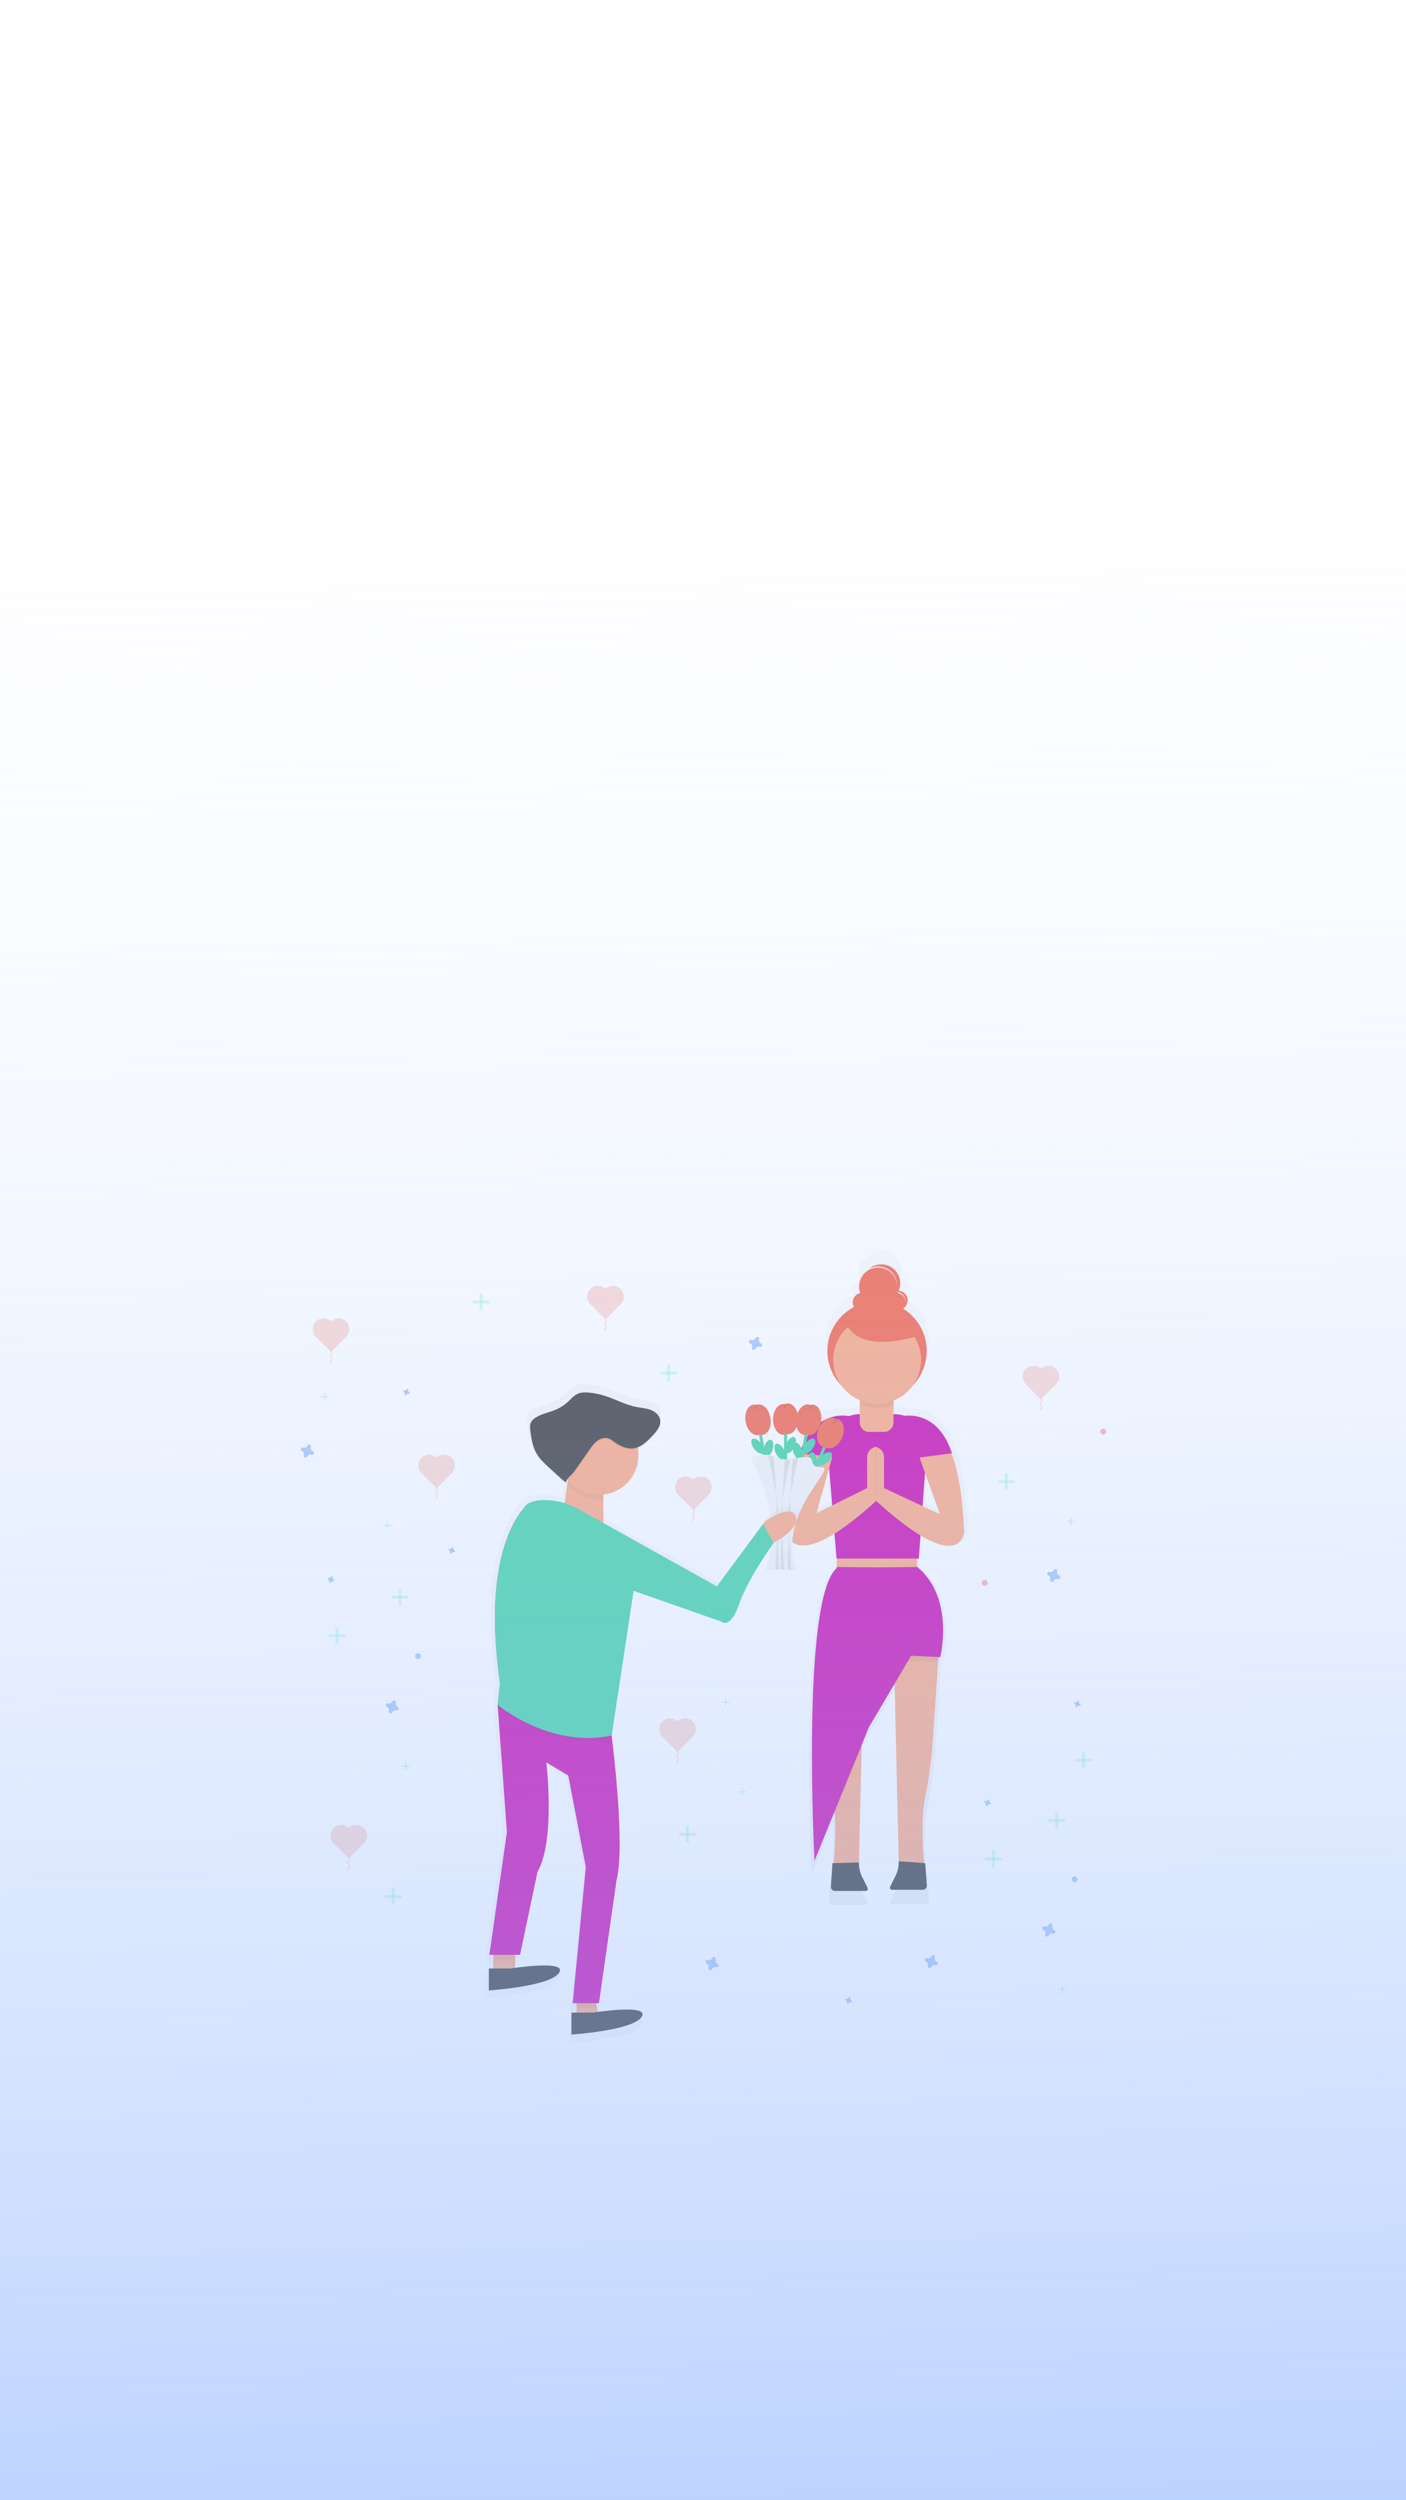 <svg width="360" height="640" viewBox="0 0 360 640" fill="none" xmlns="http://www.w3.org/2000/svg">
<g clip-path="url(#clip0)">
<rect width="360" height="640" fill="white"/>
<g clip-path="url(#clip1)">
<path opacity="0.5" d="M244.522 370.552L244.631 370.536C241.228 360.119 233.9 360.284 231.941 360.526C231.044 360.226 230.104 360.073 229.158 360.074H228.986V357.698L229.254 357.594C229.228 357.203 229.15 356.818 229.021 356.449C231.097 355.605 232.889 354.189 234.188 352.364C235.554 350.933 236.582 349.215 237.2 347.336C237.817 345.456 238.006 343.463 237.755 341.501C237.503 339.539 236.817 337.658 235.746 335.995C234.675 334.332 233.247 332.929 231.564 331.888C231.624 331.821 231.681 331.75 231.734 331.676C232.156 331.368 232.474 330.938 232.643 330.443C232.812 329.948 232.824 329.413 232.678 328.911C232.532 328.409 232.235 327.964 231.827 327.637C231.419 327.31 230.921 327.116 230.399 327.083C230.844 326.034 230.924 324.867 230.626 323.767C230.329 322.667 229.671 321.699 228.758 321.018C227.845 320.337 226.73 319.981 225.591 320.009C224.452 320.037 223.356 320.446 222.477 321.17C223.252 320.758 224.121 320.554 224.999 320.577C225.876 320.6 226.733 320.849 227.486 321.301C228.239 321.754 228.861 322.393 229.294 323.157C229.726 323.921 229.954 324.784 229.954 325.662C229.954 325.718 229.954 325.774 229.954 325.829C229.939 325.089 229.763 324.361 229.438 323.697C229.114 323.032 228.647 322.446 228.073 321.979C227.498 321.513 226.829 321.178 226.111 320.997C225.393 320.816 224.645 320.793 223.918 320.931C223.191 321.069 222.503 321.364 221.901 321.795C221.3 322.227 220.8 322.784 220.436 323.428C220.072 324.073 219.853 324.789 219.794 325.526C219.735 326.264 219.838 327.006 220.096 327.7C219.707 327.784 219.344 327.958 219.035 328.208C218.726 328.458 218.48 328.777 218.316 329.139C218.153 329.501 218.076 329.897 218.093 330.294C218.109 330.691 218.219 331.079 218.412 331.426C216.57 332.393 214.981 333.779 213.773 335.473C212.565 337.167 211.771 339.12 211.456 341.177C211.141 343.233 211.313 345.335 211.958 347.312C212.603 349.29 213.704 351.089 215.171 352.564C216.411 354.228 218.068 355.536 219.974 356.355V360.074C218.98 360.084 217.996 360.263 217.062 360.605C217.062 360.605 207.828 358.446 203.879 370.534C202.209 374.963 200.904 381.631 200.512 391.611C200.512 391.611 201.253 399.488 213.217 392.038L213.763 398.712H213.859V400.972H213.738L213.834 401.161V401.222C204.165 409.564 207.848 479.562 207.848 479.562L213.174 466.478C213.644 471.533 213.248 477.277 212.975 480.189H212.638L212.236 486.394C212.217 486.548 212.231 486.704 212.276 486.852C212.322 486.999 212.398 487.136 212.5 487.252C212.603 487.368 212.729 487.461 212.87 487.524C213.011 487.588 213.164 487.621 213.318 487.62H221.549C221.645 487.621 221.74 487.596 221.824 487.55C221.908 487.503 221.979 487.435 222.03 487.354C222.081 487.272 222.11 487.178 222.114 487.082C222.118 486.986 222.098 486.89 222.055 486.804L220.629 483.953C220.016 482.727 219.712 481.371 219.744 480.002L220.477 448.548L222.376 443.884L229.284 432.193L230.389 479.693C230.421 481.063 230.117 482.419 229.504 483.644L228.078 486.496C228.035 486.582 228.015 486.677 228.019 486.774C228.023 486.87 228.052 486.963 228.103 487.045C228.154 487.127 228.224 487.195 228.309 487.241C228.393 487.288 228.488 487.312 228.584 487.312H236.81C236.984 487.312 237.156 487.27 237.311 487.19C237.466 487.109 237.599 486.992 237.699 486.85L237.891 488.366L237.699 486.85C237.855 486.629 237.924 486.359 237.891 486.091L237.49 480.196L237.181 480.174C236.85 476.746 236.258 468.561 237.434 462.812C238.536 457.248 239.262 451.616 239.608 445.954L240.92 426.369H241.127L241.198 425.057L241.504 425.072C241.504 425.072 245.331 409.505 235.649 401.207H235.477L235.599 400.966H235.265V398.704H235.748L236.195 392.518C247.444 399.283 247.871 391.603 247.871 391.603C247.492 381.644 246.188 374.988 244.522 370.552ZM232.214 329.894C232.214 329.939 232.214 329.985 232.214 330.033C232.181 329.458 231.954 328.911 231.57 328.482C231.186 328.053 230.668 327.766 230.101 327.669C230.15 327.585 230.197 327.501 230.242 327.417C230.802 327.546 231.302 327.862 231.66 328.311C232.018 328.761 232.213 329.319 232.214 329.894ZM208.379 386.576L211.759 374.53L212.575 384.493L208.379 386.576ZM236.772 384.69L237.414 375.779L241.405 386.869L236.772 384.69Z" fill="url(#paint0_linear)"/>
<path d="M224.565 358.534C231.587 358.534 237.28 352.842 237.28 345.819C237.28 338.797 231.587 333.104 224.565 333.104C217.542 333.104 211.85 338.797 211.85 345.819C211.85 352.842 217.542 358.534 224.565 358.534Z" fill="#F55F44"/>
<path d="M236.782 478.434C236.782 478.434 235.404 467.408 236.857 460.285C237.912 454.961 238.607 449.572 238.938 444.154L240.601 419.326L228.842 421.53L230.118 476.437" fill="#FDA57D"/>
<path d="M230.118 476.437C230.151 477.752 229.86 479.054 229.272 480.229L227.909 482.957C227.868 483.039 227.849 483.13 227.853 483.222C227.858 483.314 227.885 483.403 227.934 483.481C227.982 483.559 228.049 483.624 228.13 483.669C228.21 483.714 228.3 483.737 228.392 483.738H236.261C236.409 483.737 236.555 483.706 236.689 483.645C236.824 483.584 236.944 483.495 237.042 483.384C237.14 483.273 237.213 483.143 237.256 483.002C237.3 482.86 237.313 482.711 237.295 482.565L236.911 476.925" fill="#333333"/>
<path d="M213.273 478.73C213.273 478.73 214.65 467.704 213.197 460.58C212.142 455.256 211.447 449.867 211.117 444.45L209.453 419.622L221.213 421.826L219.936 476.733" fill="#FDA57D"/>
<path d="M219.936 476.736C219.904 478.05 220.195 479.352 220.783 480.527L222.146 483.255C222.186 483.337 222.205 483.429 222.201 483.52C222.197 483.612 222.169 483.701 222.121 483.78C222.073 483.858 222.005 483.922 221.925 483.967C221.845 484.012 221.755 484.036 221.663 484.036H213.794C213.646 484.036 213.5 484.004 213.365 483.943C213.23 483.882 213.11 483.793 213.013 483.682C212.915 483.572 212.842 483.441 212.798 483.3C212.755 483.159 212.741 483.01 212.76 482.863L213.144 476.925" fill="#333333"/>
<path d="M234.797 396.389H214.286V404.328H234.797V396.389Z" fill="#FDA57D"/>
<path d="M237.052 482.782V482.785L237.297 484.746L237.052 482.782Z" fill="black"/>
<path opacity="0.05" d="M229.112 425.072L240.391 425.418L240.601 421.518L228.844 423.722L229.112 425.072Z" fill="black"/>
<path opacity="0.05" d="M221.013 425.072L209.734 425.418L209.524 421.518L221.281 423.722L221.013 425.072Z" fill="black"/>
<path d="M235.26 398.949H214.193L211.85 370.362C211.85 368.14 212.733 366.008 214.304 364.437C215.876 362.865 218.007 361.982 220.229 361.982H228.943C231.165 361.982 233.297 362.865 234.868 364.437C236.44 366.008 237.323 368.14 237.323 370.362L235.26 398.949Z" fill="#CA00AB"/>
<path d="M226.352 354.657H222.563C221.222 354.657 220.136 355.743 220.136 357.083V364.113C220.136 365.453 221.222 366.54 222.563 366.54H226.352C227.692 366.54 228.779 365.453 228.779 364.113V357.083C228.779 355.743 227.692 354.657 226.352 354.657Z" fill="#FDA57D"/>
<path d="M214.193 401.111L221.574 415.575H226.857V423.522L240.761 424.185C240.761 424.185 244.423 409.291 235.159 401.351L214.193 401.111Z" fill="#CA00AB"/>
<path d="M235.118 401.111L227.747 415.575L233.255 423.891L222.454 442.175L208.551 476.301C208.551 476.301 205.012 409.278 214.287 401.338L235.118 401.111Z" fill="#CA00AB"/>
<g opacity="0.05">
<path opacity="0.05" d="M214.58 367.283C214.667 366.838 214.791 366.401 214.949 365.976C214.058 366.761 213.345 367.727 212.857 368.809C212.369 369.892 212.117 371.066 212.118 372.253L212.916 381.993L214.58 367.283Z" fill="black"/>
</g>
<g opacity="0.05">
<path opacity="0.05" d="M234.441 370.253C234.353 369.808 234.23 369.371 234.072 368.946C234.962 369.732 235.675 370.697 236.164 371.78C236.652 372.862 236.904 374.036 236.903 375.223L236.104 384.963L234.441 370.253Z" fill="black"/>
</g>
<path d="M240.917 366.947C243.698 370.42 246.289 377.609 246.86 392.154C246.86 392.154 246.198 404.066 224.363 384.215L223.7 370.86C223.7 370.788 223.716 370.717 223.746 370.652C223.777 370.587 223.822 370.529 223.877 370.484C223.933 370.438 223.998 370.405 224.068 370.388C224.138 370.371 224.211 370.37 224.282 370.385C224.868 370.517 225.391 370.844 225.767 371.313C226.142 371.782 226.347 372.365 226.347 372.966V380.906L240.662 387.604L234.297 369.932C233.622 366.118 238.493 363.913 240.917 366.947Z" fill="#FDA57D"/>
<path d="M231.135 362.49C231.135 362.49 239.982 360.425 243.746 371.99L234.972 373.155L231.135 362.49Z" fill="#CA00AB"/>
<path d="M208.859 365.496C205.614 368.213 202.181 375.167 201.516 392.157C201.516 392.157 202.623 403.947 224.459 384.096L224.673 370.863C224.674 370.791 224.658 370.719 224.627 370.654C224.597 370.589 224.552 370.532 224.496 370.486C224.44 370.441 224.375 370.408 224.305 370.391C224.235 370.374 224.162 370.373 224.092 370.387C223.506 370.519 222.983 370.846 222.608 371.315C222.232 371.783 222.028 372.365 222.027 372.966V380.906L209.062 387.336L214.297 368.668C214.84 365.61 211.248 363.494 208.859 365.496Z" fill="#FDA57D"/>
<path d="M217.348 362.49C217.348 362.49 208.5 360.425 204.736 371.99L213.655 373.021L217.348 362.49Z" fill="#CA00AB"/>
<path opacity="0.05" d="M224.459 370.592H224.188V384.096H224.459V370.592Z" fill="black"/>
<path opacity="0.05" d="M224.86 360.415C226.292 360.415 227.71 360.142 229.039 359.609C228.971 358.559 228.506 357.575 227.739 356.856C226.972 356.137 225.96 355.736 224.908 355.736H224.554C223.521 355.736 222.524 356.123 221.761 356.82C220.997 357.518 220.522 358.475 220.429 359.505C221.829 360.106 223.337 360.416 224.86 360.415Z" fill="black"/>
<path d="M224.587 359.336C230.8 359.336 235.836 354.299 235.836 348.087C235.836 341.874 230.8 336.838 224.587 336.838C218.375 336.838 213.339 341.874 213.339 348.087C213.339 354.299 218.375 359.336 224.587 359.336Z" fill="#FDA57D"/>
<path d="M220.778 335.809C222.122 335.809 223.212 334.719 223.212 333.375C223.212 332.03 222.122 330.94 220.778 330.94C219.434 330.94 218.344 332.03 218.344 333.375C218.344 334.719 219.434 335.809 220.778 335.809Z" fill="#F55F44"/>
<path d="M229.433 335.809C230.778 335.809 231.868 334.719 231.868 333.375C231.868 332.03 230.778 330.94 229.433 330.94C228.089 330.94 226.999 332.03 226.999 333.375C226.999 334.719 228.089 335.809 229.433 335.809Z" fill="#F55F44"/>
<path d="M224.835 334.186C227.524 334.186 229.704 332.006 229.704 329.318C229.704 326.629 227.524 324.449 224.835 324.449C222.146 324.449 219.967 326.629 219.967 329.318C219.967 332.006 222.146 334.186 224.835 334.186Z" fill="#F55F44"/>
<path d="M229.974 330.4C229.491 330.399 229.018 330.544 228.617 330.814C229.175 330.615 229.788 330.627 230.338 330.847C230.889 331.067 231.34 331.481 231.607 332.01C231.874 332.54 231.939 333.149 231.789 333.722C231.639 334.296 231.285 334.795 230.793 335.127C231.332 334.933 231.785 334.555 232.072 334.061C232.36 333.566 232.464 332.986 232.367 332.422C232.27 331.858 231.977 331.346 231.539 330.977C231.102 330.608 230.549 330.404 229.977 330.402L229.974 330.4Z" fill="#F55F44"/>
<path d="M225.644 323.638C224.514 323.636 223.418 324.029 222.547 324.75C223.613 324.183 224.851 324.032 226.022 324.327C227.192 324.621 228.212 325.34 228.882 326.344C229.552 327.347 229.826 328.564 229.65 329.758C229.474 330.952 228.861 332.039 227.929 332.806C228.888 332.297 229.649 331.482 230.092 330.49C230.534 329.498 230.632 328.387 230.371 327.334C230.11 326.28 229.503 325.344 228.649 324.674C227.794 324.004 226.74 323.639 225.654 323.638H225.644Z" fill="#F55F44"/>
<path d="M216.448 337.973C216.448 337.973 217.8 346.899 234.843 342.03L226.458 334.727L216.448 337.973Z" fill="#F55F44"/>
<path opacity="0.05" d="M220.457 446.442L213.753 464.117V464.726L220.457 447.661V446.442Z" fill="black"/>
<g opacity="0.5">
<path opacity="0.5" d="M274.456 388.413H274.082V390.534H274.456V388.413Z" fill="#47E6B1"/>
<path opacity="0.5" d="M275.329 389.662V389.288H273.208V389.662H275.329Z" fill="#47E6B1"/>
</g>
<g opacity="0.5">
<path opacity="0.5" d="M185.982 434.673H185.608V436.793H185.982V434.673Z" fill="#47E6B1"/>
<path opacity="0.5" d="M186.855 435.921V435.547H184.734V435.921H186.855Z" fill="#47E6B1"/>
</g>
<g opacity="0.5">
<path opacity="0.5" d="M104.071 451.045H103.696V453.166H104.071V451.045Z" fill="#47E6B1"/>
<path opacity="0.5" d="M104.943 452.291V451.917H102.822V452.291H104.943Z" fill="#47E6B1"/>
</g>
<g opacity="0.5">
<path opacity="0.5" d="M190.32 457.62H189.946V459.741H190.32V457.62Z" fill="#47E6B1"/>
<path opacity="0.5" d="M191.195 458.866V458.492H189.074V458.866H191.195Z" fill="#47E6B1"/>
</g>
<path opacity="0.5" d="M218.015 512.065C217.912 512.019 217.83 511.938 217.783 511.836C217.737 511.734 217.729 511.618 217.762 511.511C217.764 511.494 217.764 511.477 217.762 511.46C217.765 511.411 217.751 511.363 217.724 511.322C217.697 511.281 217.658 511.25 217.612 511.233C217.566 511.216 217.516 511.214 217.469 511.228C217.422 511.242 217.38 511.27 217.35 511.309C217.34 511.323 217.332 511.338 217.325 511.354C217.28 511.457 217.198 511.539 217.096 511.586C216.994 511.633 216.879 511.64 216.771 511.607H216.721C216.672 511.605 216.623 511.618 216.583 511.645C216.542 511.672 216.511 511.711 216.494 511.757C216.477 511.803 216.475 511.854 216.489 511.901C216.502 511.948 216.53 511.989 216.569 512.019C216.583 512.029 216.599 512.038 216.615 512.044C216.717 512.09 216.8 512.171 216.846 512.273C216.893 512.375 216.901 512.491 216.867 512.598C216.866 512.615 216.866 512.632 216.867 512.649C216.865 512.697 216.878 512.746 216.905 512.787C216.932 512.828 216.972 512.859 217.018 512.876C217.064 512.893 217.114 512.894 217.161 512.881C217.208 512.867 217.25 512.839 217.28 512.8C217.29 512.786 217.298 512.771 217.305 512.755C217.35 512.652 217.431 512.57 217.533 512.523C217.636 512.476 217.751 512.469 217.858 512.502H217.909C217.958 512.504 218.006 512.491 218.047 512.464C218.088 512.437 218.119 512.398 218.136 512.352C218.153 512.306 218.155 512.255 218.141 512.208C218.128 512.161 218.099 512.12 218.061 512.09C218.047 512.08 218.031 512.071 218.015 512.065Z" fill="#4D8AF0"/>
<path opacity="0.5" d="M276.562 436.182C276.459 436.136 276.377 436.055 276.33 435.953C276.284 435.851 276.276 435.735 276.309 435.628C276.311 435.611 276.311 435.594 276.309 435.577C276.312 435.529 276.298 435.48 276.271 435.439C276.244 435.398 276.205 435.367 276.159 435.35C276.113 435.333 276.063 435.332 276.016 435.345C275.969 435.359 275.927 435.387 275.897 435.426C275.887 435.44 275.879 435.455 275.872 435.471C275.827 435.574 275.745 435.656 275.643 435.703C275.541 435.75 275.426 435.757 275.318 435.724H275.268C275.219 435.722 275.17 435.735 275.13 435.762C275.089 435.789 275.058 435.828 275.041 435.874C275.024 435.92 275.022 435.971 275.036 436.018C275.049 436.065 275.077 436.106 275.116 436.136C275.13 436.146 275.146 436.155 275.162 436.161C275.264 436.207 275.347 436.288 275.393 436.39C275.44 436.492 275.448 436.608 275.414 436.715C275.413 436.732 275.413 436.749 275.414 436.766C275.412 436.815 275.425 436.863 275.452 436.904C275.479 436.945 275.519 436.976 275.565 436.993C275.611 437.01 275.661 437.012 275.708 436.998C275.755 436.984 275.797 436.956 275.827 436.917C275.837 436.903 275.845 436.888 275.852 436.872C275.897 436.769 275.978 436.687 276.08 436.64C276.183 436.593 276.298 436.586 276.405 436.619H276.456C276.505 436.621 276.553 436.608 276.594 436.581C276.635 436.554 276.666 436.515 276.683 436.469C276.7 436.423 276.702 436.372 276.688 436.325C276.675 436.278 276.646 436.237 276.608 436.207C276.594 436.197 276.578 436.188 276.562 436.182Z" fill="#4D8AF0"/>
<path opacity="0.5" d="M116.381 396.884C116.279 396.839 116.196 396.757 116.149 396.655C116.103 396.553 116.095 396.438 116.128 396.33C116.13 396.314 116.13 396.297 116.128 396.28C116.131 396.231 116.118 396.182 116.091 396.142C116.064 396.101 116.024 396.07 115.978 396.053C115.932 396.036 115.882 396.034 115.835 396.047C115.788 396.061 115.746 396.089 115.716 396.128C115.706 396.142 115.698 396.158 115.691 396.174C115.646 396.276 115.565 396.359 115.462 396.405C115.36 396.452 115.245 396.46 115.138 396.426H115.087C115.038 396.424 114.99 396.437 114.949 396.464C114.908 396.491 114.877 396.531 114.86 396.577C114.843 396.623 114.841 396.673 114.855 396.72C114.868 396.767 114.896 396.809 114.935 396.839C114.949 396.849 114.965 396.857 114.981 396.864C115.083 396.909 115.166 396.99 115.213 397.092C115.259 397.195 115.267 397.31 115.234 397.417C115.232 397.434 115.232 397.451 115.234 397.468C115.231 397.517 115.244 397.565 115.271 397.606C115.299 397.647 115.338 397.678 115.384 397.695C115.43 397.712 115.48 397.714 115.527 397.7C115.574 397.687 115.616 397.658 115.646 397.62C115.656 397.605 115.664 397.59 115.671 397.574C115.716 397.471 115.798 397.389 115.9 397.342C116.002 397.296 116.117 397.288 116.224 397.321H116.275C116.324 397.324 116.372 397.31 116.413 397.283C116.454 397.256 116.485 397.217 116.502 397.171C116.519 397.125 116.521 397.075 116.507 397.028C116.494 396.981 116.466 396.939 116.427 396.909C116.413 396.899 116.397 396.891 116.381 396.884Z" fill="#4D8AF0"/>
<path opacity="0.5" d="M282.487 367.215C282.901 367.215 283.236 366.88 283.236 366.467C283.236 366.053 282.901 365.718 282.487 365.718C282.074 365.718 281.739 366.053 281.739 366.467C281.739 366.88 282.074 367.215 282.487 367.215Z" fill="#F55F44"/>
<path opacity="0.5" d="M107.043 424.695C107.457 424.695 107.792 424.36 107.792 423.947C107.792 423.534 107.457 423.199 107.043 423.199C106.63 423.199 106.295 423.534 106.295 423.947C106.295 424.36 106.63 424.695 107.043 424.695Z" fill="#4D8AF0"/>
<path opacity="0.5" d="M252.143 405.921C252.557 405.921 252.892 405.586 252.892 405.173C252.892 404.76 252.557 404.425 252.143 404.425C251.73 404.425 251.395 404.76 251.395 405.173C251.395 405.586 251.73 405.921 252.143 405.921Z" fill="#F55F44"/>
<g opacity="0.5">
<path opacity="0.5" d="M154.688 329.649C154.148 329.265 153.488 329.088 152.829 329.151C152.17 329.214 151.555 329.513 151.098 329.993C150.603 330.532 150.337 331.243 150.358 331.975C150.379 332.708 150.684 333.403 151.21 333.913L154.642 337.323C154.75 337.431 154.896 337.491 155.048 337.491C155.2 337.491 155.346 337.431 155.454 337.323L158.866 333.89C159.388 333.377 159.69 332.68 159.706 331.948C159.723 331.216 159.453 330.506 158.955 329.97C158.494 329.494 157.877 329.201 157.217 329.143C156.558 329.086 155.899 329.268 155.363 329.656C155.264 329.726 155.145 329.762 155.024 329.761C154.903 329.76 154.785 329.72 154.688 329.649Z" fill="#F55F44"/>
<path opacity="0.5" d="M155.07 337.182C155.03 337.255 155.009 337.338 155.009 337.422C155.009 337.506 155.03 337.588 155.07 337.662C155.119 337.733 155.163 337.808 155.204 337.884C155.292 338.104 155.138 338.344 154.981 338.524C154.882 338.638 154.771 338.792 154.837 338.928C154.868 338.979 154.907 339.023 154.953 339.06C155.057 339.161 155.134 339.288 155.175 339.427C155.216 339.567 155.221 339.714 155.188 339.856C155.156 339.998 155.087 340.129 154.989 340.236C154.892 340.344 154.768 340.425 154.63 340.47" stroke="#F55F44" stroke-width="0.253" stroke-miterlimit="10"/>
</g>
<g opacity="0.5">
<path opacity="0.5" d="M266.165 350.124C265.626 349.74 264.966 349.563 264.306 349.627C263.647 349.69 263.032 349.988 262.576 350.468C262.08 351.007 261.815 351.719 261.835 352.451C261.856 353.183 262.162 353.878 262.687 354.389L266.12 357.799C266.227 357.906 266.373 357.967 266.525 357.967C266.677 357.967 266.823 357.906 266.931 357.799L270.344 354.366C270.866 353.852 271.167 353.156 271.183 352.423C271.2 351.691 270.93 350.982 270.432 350.445C269.971 349.97 269.354 349.676 268.694 349.619C268.035 349.561 267.376 349.743 266.84 350.132C266.741 350.201 266.622 350.238 266.501 350.237C266.38 350.235 266.263 350.196 266.165 350.124Z" fill="#F55F44"/>
<path opacity="0.5" d="M266.547 357.657C266.507 357.731 266.486 357.813 266.486 357.897C266.486 357.981 266.507 358.064 266.547 358.137C266.596 358.209 266.64 358.283 266.681 358.36C266.769 358.58 266.615 358.82 266.458 358.999C266.36 359.113 266.248 359.267 266.314 359.404C266.345 359.454 266.384 359.499 266.431 359.535C266.535 359.637 266.611 359.763 266.652 359.903C266.693 360.042 266.698 360.19 266.665 360.332C266.633 360.473 266.564 360.604 266.467 360.712C266.369 360.819 266.245 360.9 266.107 360.946" stroke="#F55F44" stroke-width="0.253" stroke-miterlimit="10"/>
</g>
<g opacity="0.5">
<path opacity="0.5" d="M88.964 467.668C88.425 467.284 87.765 467.108 87.106 467.171C86.446 467.234 85.832 467.533 85.375 468.012C84.879 468.552 84.614 469.263 84.635 469.995C84.655 470.727 84.961 471.422 85.486 471.933L88.919 475.343C89.026 475.45 89.172 475.511 89.325 475.511C89.477 475.511 89.623 475.45 89.73 475.343L93.143 471.91C93.665 471.397 93.966 470.7 93.983 469.968C93.999 469.236 93.73 468.526 93.231 467.989C92.77 467.514 92.153 467.22 91.494 467.163C90.834 467.105 90.176 467.287 89.639 467.676C89.54 467.745 89.422 467.782 89.301 467.781C89.18 467.779 89.062 467.74 88.964 467.668Z" fill="#F55F44"/>
<path opacity="0.5" d="M89.346 475.201C89.306 475.275 89.285 475.358 89.285 475.441C89.285 475.525 89.306 475.608 89.346 475.682C89.395 475.753 89.44 475.827 89.48 475.904C89.568 476.124 89.414 476.364 89.257 476.544C89.159 476.657 89.048 476.811 89.113 476.948C89.144 476.998 89.183 477.043 89.23 477.079C89.334 477.181 89.41 477.307 89.451 477.447C89.492 477.586 89.497 477.734 89.464 477.876C89.432 478.017 89.364 478.148 89.266 478.256C89.168 478.364 89.044 478.444 88.906 478.49" stroke="#F55F44" stroke-width="0.253" stroke-miterlimit="10"/>
</g>
<g opacity="0.5">
<path opacity="0.5" d="M84.414 337.991C83.874 337.606 83.215 337.43 82.555 337.493C81.896 337.556 81.281 337.855 80.825 338.334C80.329 338.874 80.064 339.585 80.084 340.317C80.105 341.049 80.411 341.745 80.936 342.255L84.369 345.665C84.476 345.773 84.622 345.833 84.774 345.833C84.927 345.833 85.072 345.773 85.18 345.665L88.593 342.232C89.115 341.719 89.416 341.022 89.433 340.29C89.449 339.558 89.18 338.848 88.681 338.312C88.22 337.836 87.603 337.543 86.944 337.485C86.284 337.427 85.625 337.61 85.089 337.998C84.99 338.068 84.871 338.104 84.75 338.103C84.629 338.102 84.512 338.062 84.414 337.991Z" fill="#F55F44"/>
<path opacity="0.5" d="M84.796 345.524C84.756 345.597 84.735 345.68 84.735 345.764C84.735 345.848 84.756 345.93 84.796 346.004C84.845 346.075 84.89 346.15 84.93 346.226C85.018 346.446 84.864 346.686 84.707 346.866C84.609 346.98 84.498 347.134 84.563 347.27C84.594 347.321 84.633 347.365 84.68 347.402C84.784 347.503 84.86 347.63 84.901 347.769C84.942 347.909 84.947 348.056 84.914 348.198C84.882 348.34 84.813 348.471 84.716 348.578C84.618 348.686 84.494 348.766 84.356 348.812" stroke="#F55F44" stroke-width="0.253" stroke-miterlimit="10"/>
</g>
<g opacity="0.5">
<path opacity="0.5" d="M173.141 440.368C172.602 439.984 171.942 439.807 171.282 439.87C170.623 439.933 170.008 440.232 169.552 440.712C169.056 441.251 168.791 441.962 168.811 442.694C168.832 443.427 169.138 444.122 169.663 444.632L173.096 448.042C173.203 448.15 173.349 448.21 173.501 448.21C173.653 448.21 173.799 448.15 173.907 448.042L177.32 444.609C177.842 444.096 178.143 443.399 178.159 442.667C178.176 441.935 177.906 441.225 177.408 440.689C176.947 440.213 176.33 439.92 175.671 439.862C175.011 439.805 174.352 439.987 173.816 440.375C173.717 440.445 173.598 440.481 173.477 440.48C173.356 440.479 173.239 440.439 173.141 440.368Z" fill="#F55F44"/>
<path opacity="0.5" d="M173.523 447.901C173.483 447.974 173.462 448.057 173.462 448.141C173.462 448.225 173.483 448.307 173.523 448.381C173.572 448.452 173.616 448.527 173.657 448.603C173.745 448.823 173.591 449.063 173.434 449.243C173.336 449.357 173.224 449.511 173.29 449.647C173.321 449.698 173.36 449.742 173.406 449.779C173.511 449.88 173.587 450.007 173.628 450.146C173.669 450.286 173.674 450.433 173.641 450.575C173.609 450.717 173.54 450.848 173.442 450.955C173.345 451.063 173.221 451.144 173.083 451.189" stroke="#F55F44" stroke-width="0.253" stroke-miterlimit="10"/>
</g>
<g opacity="0.5">
<path opacity="0.5" d="M177.186 378.436C176.646 378.052 175.986 377.875 175.327 377.938C174.667 378.001 174.053 378.3 173.596 378.78C173.101 379.319 172.835 380.03 172.856 380.763C172.877 381.495 173.182 382.19 173.707 382.7L177.14 386.11C177.248 386.218 177.394 386.278 177.546 386.278C177.698 386.278 177.844 386.218 177.952 386.11L181.364 382.678C181.886 382.164 182.187 381.467 182.204 380.735C182.221 380.003 181.951 379.293 181.453 378.757C180.992 378.281 180.375 377.988 179.715 377.93C179.055 377.873 178.397 378.055 177.861 378.443C177.761 378.513 177.643 378.55 177.522 378.548C177.401 378.547 177.283 378.508 177.186 378.436Z" fill="#F55F44"/>
<path opacity="0.5" d="M177.567 385.969C177.527 386.043 177.507 386.125 177.507 386.209C177.507 386.293 177.527 386.375 177.567 386.449C177.616 386.521 177.661 386.595 177.701 386.672C177.79 386.891 177.636 387.132 177.479 387.311C177.38 387.425 177.269 387.579 177.335 387.716C177.366 387.766 177.405 387.81 177.451 387.847C177.555 387.948 177.632 388.075 177.673 388.214C177.714 388.354 177.718 388.502 177.686 388.643C177.653 388.785 177.585 388.916 177.487 389.023C177.389 389.131 177.265 389.212 177.127 389.258" stroke="#F55F44" stroke-width="0.253" stroke-miterlimit="10"/>
</g>
<g opacity="0.5">
<path opacity="0.5" d="M111.462 372.875C110.922 372.491 110.262 372.314 109.603 372.377C108.944 372.44 108.329 372.739 107.872 373.218C107.377 373.758 107.111 374.469 107.132 375.201C107.153 375.933 107.458 376.629 107.984 377.139L111.416 380.549C111.524 380.657 111.67 380.717 111.822 380.717C111.974 380.717 112.12 380.657 112.228 380.549L115.64 377.116C116.162 376.603 116.464 375.906 116.48 375.174C116.497 374.442 116.227 373.732 115.729 373.196C115.268 372.72 114.651 372.427 113.991 372.369C113.332 372.311 112.673 372.494 112.137 372.882C112.038 372.952 111.919 372.988 111.798 372.987C111.677 372.986 111.559 372.946 111.462 372.875Z" fill="#F55F44"/>
<path opacity="0.5" d="M111.844 380.408C111.804 380.481 111.783 380.564 111.783 380.648C111.783 380.732 111.804 380.814 111.844 380.888C111.893 380.959 111.937 381.034 111.978 381.11C112.066 381.33 111.912 381.57 111.755 381.75C111.657 381.864 111.545 382.018 111.611 382.154C111.642 382.205 111.681 382.249 111.727 382.286C111.832 382.387 111.908 382.514 111.949 382.653C111.99 382.793 111.995 382.94 111.962 383.082C111.93 383.224 111.861 383.355 111.763 383.462C111.666 383.57 111.542 383.65 111.404 383.696" stroke="#F55F44" stroke-width="0.253" stroke-miterlimit="10"/>
</g>
<g opacity="0.5">
<path opacity="0.5" d="M176.392 467.373H175.633V471.67H176.392V467.373Z" fill="#47E6B1"/>
<path opacity="0.5" d="M178.161 469.9V469.142H173.864V469.9H178.161Z" fill="#47E6B1"/>
</g>
<g opacity="0.5">
<path opacity="0.5" d="M277.758 448.414H277V452.711H277.758V448.414Z" fill="#47E6B1"/>
<path opacity="0.5" d="M279.527 450.942V450.183H275.23V450.942H279.527Z" fill="#47E6B1"/>
</g>
<g opacity="0.5">
<path opacity="0.5" d="M123.56 331.122H122.802V335.42H123.56V331.122Z" fill="#47E6B1"/>
<path opacity="0.5" d="M125.33 333.65V332.892H121.032V333.65H125.33Z" fill="#47E6B1"/>
</g>
<g opacity="0.5">
<path opacity="0.5" d="M258.041 377.129H257.282V381.426H258.041V377.129Z" fill="#47E6B1"/>
<path opacity="0.5" d="M259.81 379.657V378.898H255.513V379.657H259.81Z" fill="#47E6B1"/>
</g>
<g opacity="0.5">
<path opacity="0.5" d="M102.832 406.705H102.074V411.002H102.832V406.705Z" fill="#47E6B1"/>
<path opacity="0.5" d="M104.601 409.232V408.474H100.304V409.232H104.601Z" fill="#47E6B1"/>
</g>
<g opacity="0.5">
<path opacity="0.5" d="M101.062 483.298H100.304V487.595H101.062V483.298Z" fill="#47E6B1"/>
<path opacity="0.5" d="M102.832 485.826V485.067H98.535V485.826H102.832Z" fill="#47E6B1"/>
</g>
<path opacity="0.5" d="M194.87 343.916C194.663 343.823 194.498 343.657 194.404 343.451C194.311 343.244 194.297 343.01 194.365 342.793C194.375 342.76 194.382 342.725 194.385 342.69C194.391 342.59 194.365 342.49 194.311 342.406C194.256 342.322 194.176 342.258 194.082 342.223C193.988 342.189 193.885 342.185 193.789 342.214C193.693 342.242 193.608 342.301 193.548 342.381C193.528 342.41 193.511 342.44 193.498 342.472C193.405 342.679 193.239 342.845 193.032 342.938C192.826 343.031 192.592 343.046 192.375 342.978C192.342 342.967 192.307 342.96 192.272 342.958C192.172 342.951 192.072 342.977 191.988 343.032C191.904 343.087 191.84 343.167 191.805 343.261C191.771 343.355 191.767 343.458 191.796 343.554C191.824 343.65 191.883 343.734 191.963 343.795C191.991 343.815 192.022 343.832 192.054 343.845C192.261 343.938 192.427 344.104 192.52 344.31C192.613 344.517 192.627 344.751 192.56 344.967C192.549 345.001 192.542 345.036 192.54 345.071C192.533 345.171 192.559 345.271 192.614 345.355C192.668 345.439 192.749 345.503 192.843 345.537C192.937 345.572 193.04 345.575 193.136 345.547C193.232 345.519 193.316 345.46 193.376 345.379C193.397 345.351 193.414 345.321 193.427 345.288C193.52 345.082 193.685 344.916 193.892 344.823C194.099 344.73 194.333 344.715 194.549 344.783C194.583 344.794 194.618 344.8 194.653 344.803C194.753 344.81 194.852 344.784 194.936 344.729C195.02 344.674 195.085 344.594 195.119 344.5C195.154 344.406 195.157 344.303 195.129 344.207C195.1 344.111 195.042 344.026 194.961 343.966C194.933 343.946 194.902 343.929 194.87 343.916Z" fill="#4D8AF0"/>
<path opacity="0.5" d="M271.211 403.32C271.004 403.227 270.838 403.061 270.745 402.855C270.652 402.648 270.638 402.414 270.705 402.198C270.716 402.164 270.723 402.129 270.725 402.094C270.732 401.994 270.706 401.894 270.651 401.81C270.596 401.726 270.516 401.662 270.422 401.628C270.328 401.593 270.225 401.59 270.129 401.618C270.033 401.646 269.949 401.705 269.889 401.785C269.868 401.814 269.851 401.844 269.838 401.876C269.745 402.083 269.58 402.249 269.373 402.342C269.166 402.435 268.932 402.45 268.716 402.382C268.682 402.371 268.647 402.364 268.612 402.362C268.512 402.355 268.413 402.381 268.329 402.436C268.245 402.491 268.18 402.571 268.146 402.665C268.111 402.759 268.108 402.862 268.136 402.958C268.165 403.054 268.223 403.139 268.304 403.199C268.332 403.219 268.363 403.236 268.395 403.249C268.602 403.342 268.767 403.508 268.86 403.714C268.954 403.921 268.968 404.155 268.9 404.371C268.889 404.405 268.883 404.44 268.88 404.475C268.874 404.575 268.9 404.675 268.954 404.759C269.009 404.843 269.089 404.907 269.183 404.941C269.277 404.976 269.38 404.979 269.476 404.951C269.572 404.923 269.657 404.864 269.717 404.783C269.737 404.755 269.754 404.725 269.767 404.692C269.86 404.486 270.026 404.32 270.233 404.227C270.439 404.134 270.673 404.119 270.89 404.187C270.923 404.198 270.958 404.205 270.993 404.207C271.093 404.214 271.193 404.188 271.277 404.133C271.361 404.078 271.425 403.998 271.46 403.904C271.494 403.81 271.498 403.707 271.469 403.611C271.441 403.515 271.382 403.43 271.302 403.37C271.273 403.35 271.243 403.333 271.211 403.32Z" fill="#4D8AF0"/>
<g opacity="0.5">
<path opacity="0.5" d="M83.352 356.563H82.978V358.683H83.352V356.563Z" fill="#47E6B1"/>
<path opacity="0.5" d="M84.224 357.811V357.437H82.104V357.811H84.224Z" fill="#47E6B1"/>
</g>
<g opacity="0.5">
<path opacity="0.5" d="M99.318 389.369H98.944V391.49H99.318V389.369Z" fill="#47E6B1"/>
<path opacity="0.5" d="M100.193 390.615V390.241H98.072V390.615H100.193Z" fill="#47E6B1"/>
</g>
<path opacity="0.5" d="M104.768 356.35C104.666 356.305 104.583 356.224 104.537 356.122C104.49 356.019 104.482 355.904 104.516 355.797C104.517 355.78 104.517 355.763 104.516 355.746C104.518 355.697 104.505 355.649 104.478 355.608C104.451 355.567 104.411 355.536 104.365 355.519C104.319 355.502 104.269 355.5 104.222 355.514C104.175 355.527 104.133 355.556 104.103 355.594C104.093 355.609 104.085 355.624 104.078 355.64C104.033 355.743 103.952 355.825 103.85 355.872C103.747 355.918 103.632 355.926 103.525 355.893H103.474C103.425 355.89 103.377 355.904 103.336 355.931C103.295 355.958 103.264 355.997 103.247 356.043C103.23 356.089 103.228 356.139 103.242 356.186C103.255 356.233 103.284 356.275 103.322 356.305C103.337 356.315 103.352 356.323 103.368 356.33C103.471 356.375 103.553 356.457 103.6 356.559C103.646 356.661 103.654 356.776 103.621 356.884C103.619 356.9 103.619 356.917 103.621 356.934C103.618 356.983 103.632 357.032 103.659 357.072C103.686 357.113 103.725 357.144 103.771 357.161C103.817 357.178 103.867 357.18 103.914 357.167C103.961 357.153 104.003 357.125 104.033 357.086C104.043 357.072 104.051 357.056 104.058 357.04C104.103 356.938 104.185 356.855 104.287 356.809C104.389 356.762 104.504 356.754 104.612 356.788H104.662C104.711 356.79 104.76 356.777 104.8 356.75C104.841 356.723 104.872 356.683 104.889 356.637C104.906 356.591 104.908 356.541 104.895 356.494C104.881 356.447 104.853 356.405 104.814 356.376C104.8 356.365 104.784 356.357 104.768 356.35Z" fill="#4D8AF0"/>
<path opacity="0.5" d="M85.458 404.331C85.356 404.286 85.273 404.204 85.226 404.102C85.18 404 85.172 403.885 85.205 403.777C85.207 403.761 85.207 403.744 85.205 403.727C85.208 403.678 85.195 403.629 85.168 403.589C85.141 403.548 85.101 403.517 85.055 403.5C85.009 403.483 84.959 403.481 84.912 403.494C84.865 403.508 84.823 403.536 84.793 403.575C84.783 403.589 84.775 403.605 84.768 403.621C84.723 403.723 84.641 403.806 84.539 403.852C84.437 403.899 84.322 403.907 84.215 403.873H84.164C84.115 403.871 84.067 403.884 84.026 403.911C83.985 403.938 83.954 403.978 83.937 404.024C83.92 404.07 83.918 404.12 83.932 404.167C83.945 404.214 83.973 404.256 84.012 404.285C84.026 404.296 84.042 404.304 84.058 404.311C84.16 404.356 84.243 404.437 84.29 404.539C84.336 404.642 84.344 404.757 84.311 404.864C84.309 404.881 84.309 404.898 84.311 404.915C84.308 404.964 84.321 405.012 84.348 405.053C84.376 405.094 84.415 405.125 84.461 405.142C84.507 405.159 84.557 405.161 84.604 405.147C84.651 405.134 84.693 405.105 84.723 405.067C84.733 405.052 84.741 405.037 84.748 405.021C84.793 404.918 84.874 404.836 84.977 404.789C85.079 404.743 85.194 404.735 85.302 404.768H85.352C85.401 404.771 85.449 404.757 85.49 404.73C85.531 404.703 85.562 404.664 85.579 404.618C85.596 404.572 85.598 404.522 85.584 404.475C85.571 404.428 85.543 404.386 85.504 404.356C85.49 404.346 85.474 404.338 85.458 404.331Z" fill="#4D8AF0"/>
<g opacity="0.5">
<path opacity="0.5" d="M86.654 416.563H85.895V420.861H86.654V416.563Z" fill="#47E6B1"/>
<path opacity="0.5" d="M88.423 419.091V418.333H84.126V419.091H88.423Z" fill="#47E6B1"/>
</g>
<g opacity="0.5">
<path opacity="0.5" d="M171.589 349.323H170.831V353.62H171.589V349.323Z" fill="#47E6B1"/>
<path opacity="0.5" d="M173.358 351.851V351.092H169.061V351.851H173.358Z" fill="#47E6B1"/>
</g>
<path opacity="0.5" d="M80.107 371.469C79.9 371.376 79.734 371.211 79.641 371.004C79.548 370.797 79.534 370.563 79.601 370.347C79.612 370.313 79.619 370.278 79.621 370.243C79.628 370.143 79.602 370.044 79.547 369.96C79.493 369.876 79.412 369.812 79.318 369.777C79.224 369.742 79.121 369.739 79.025 369.767C78.929 369.796 78.845 369.855 78.785 369.935C78.764 369.963 78.747 369.994 78.734 370.026C78.641 370.233 78.476 370.398 78.269 370.492C78.062 370.585 77.828 370.599 77.612 370.531C77.578 370.521 77.543 370.514 77.508 370.511C77.408 370.505 77.309 370.531 77.225 370.585C77.141 370.64 77.076 370.72 77.042 370.814C77.007 370.909 77.004 371.011 77.032 371.107C77.061 371.203 77.119 371.288 77.2 371.348C77.228 371.368 77.258 371.385 77.291 371.398C77.498 371.491 77.663 371.657 77.757 371.864C77.85 372.07 77.864 372.304 77.796 372.521C77.785 372.554 77.779 372.589 77.776 372.624C77.77 372.724 77.796 372.824 77.85 372.908C77.905 372.992 77.985 373.056 78.079 373.091C78.173 373.125 78.276 373.129 78.372 373.1C78.468 373.072 78.553 373.013 78.613 372.933C78.633 372.905 78.65 372.874 78.663 372.842C78.756 372.635 78.922 372.469 79.129 372.376C79.335 372.283 79.569 372.269 79.786 372.336C79.819 372.347 79.854 372.354 79.889 372.356C79.989 372.363 80.089 372.337 80.173 372.282C80.257 372.228 80.321 372.147 80.356 372.053C80.39 371.959 80.394 371.856 80.365 371.76C80.337 371.664 80.278 371.58 80.198 371.52C80.169 371.499 80.139 371.482 80.107 371.469Z" fill="#4D8AF0"/>
<path opacity="0.5" d="M239.866 502.158C239.659 502.065 239.493 501.9 239.4 501.693C239.307 501.486 239.293 501.252 239.36 501.036C239.371 501.002 239.378 500.967 239.38 500.932C239.387 500.832 239.361 500.733 239.306 500.649C239.251 500.564 239.171 500.5 239.077 500.466C238.983 500.431 238.88 500.428 238.784 500.456C238.688 500.485 238.604 500.543 238.544 500.624C238.523 500.652 238.506 500.682 238.493 500.715C238.4 500.922 238.235 501.087 238.028 501.18C237.821 501.274 237.587 501.288 237.371 501.22C237.337 501.209 237.302 501.203 237.267 501.2C237.167 501.194 237.068 501.22 236.983 501.274C236.899 501.329 236.835 501.409 236.801 501.503C236.766 501.597 236.763 501.7 236.791 501.796C236.82 501.892 236.878 501.977 236.959 502.037C236.987 502.057 237.017 502.074 237.05 502.087C237.257 502.18 237.422 502.346 237.515 502.553C237.609 502.759 237.623 502.993 237.555 503.21C237.544 503.243 237.538 503.278 237.535 503.313C237.529 503.413 237.555 503.513 237.609 503.597C237.664 503.681 237.744 503.745 237.838 503.78C237.932 503.814 238.035 503.818 238.131 503.789C238.227 503.761 238.312 503.702 238.372 503.622C238.392 503.593 238.409 503.563 238.422 503.531C238.515 503.324 238.681 503.158 238.887 503.065C239.094 502.972 239.328 502.958 239.545 503.025C239.578 503.036 239.613 503.043 239.648 503.045C239.748 503.052 239.848 503.026 239.932 502.971C240.016 502.916 240.08 502.836 240.115 502.742C240.149 502.648 240.153 502.545 240.124 502.449C240.096 502.353 240.037 502.269 239.957 502.209C239.928 502.188 239.898 502.171 239.866 502.158Z" fill="#4D8AF0"/>
<path opacity="0.5" d="M101.846 436.94C101.639 436.847 101.474 436.682 101.38 436.475C101.287 436.268 101.273 436.034 101.341 435.818C101.351 435.784 101.358 435.749 101.361 435.714C101.367 435.614 101.341 435.515 101.287 435.43C101.232 435.346 101.152 435.282 101.058 435.248C100.963 435.213 100.861 435.21 100.765 435.238C100.668 435.267 100.584 435.325 100.524 435.406C100.504 435.434 100.487 435.464 100.474 435.497C100.381 435.704 100.215 435.869 100.008 435.962C99.802 436.056 99.568 436.07 99.351 436.002C99.318 435.991 99.283 435.985 99.248 435.982C99.147 435.976 99.048 436.002 98.964 436.056C98.88 436.111 98.816 436.191 98.781 436.285C98.746 436.379 98.743 436.482 98.772 436.578C98.8 436.674 98.859 436.759 98.939 436.819C98.967 436.839 98.998 436.856 99.03 436.869C99.237 436.962 99.403 437.128 99.496 437.334C99.589 437.541 99.603 437.775 99.536 437.992C99.525 438.025 99.518 438.06 99.516 438.095C99.509 438.195 99.535 438.295 99.59 438.379C99.644 438.463 99.725 438.527 99.819 438.562C99.913 438.596 100.016 438.6 100.112 438.571C100.208 438.543 100.292 438.484 100.352 438.404C100.373 438.375 100.39 438.345 100.403 438.313C100.496 438.106 100.661 437.94 100.868 437.847C101.075 437.754 101.309 437.74 101.525 437.807C101.559 437.818 101.594 437.825 101.629 437.827C101.729 437.834 101.828 437.808 101.912 437.753C101.996 437.698 102.06 437.618 102.095 437.524C102.13 437.43 102.133 437.327 102.105 437.231C102.076 437.135 102.017 437.051 101.937 436.991C101.909 436.97 101.878 436.953 101.846 436.94Z" fill="#4D8AF0"/>
<g opacity="0.5">
<path opacity="0.5" d="M272.171 508.174H271.797V510.295H272.171V508.174Z" fill="#47E6B1"/>
<path opacity="0.5" d="M273.044 509.42V509.046H270.923V509.42H273.044Z" fill="#47E6B1"/>
</g>
<path opacity="0.5" d="M275.144 481.824C275.557 481.824 275.892 481.489 275.892 481.076C275.892 480.663 275.557 480.328 275.144 480.328C274.731 480.328 274.396 480.663 274.396 481.076C274.396 481.489 274.731 481.824 275.144 481.824Z" fill="#4D8AF0"/>
<g opacity="0.5">
<path opacity="0.5" d="M270.933 463.834H270.174V468.131H270.933V463.834Z" fill="#47E6B1"/>
<path opacity="0.5" d="M272.702 466.361V465.603H268.405V466.361H272.702Z" fill="#47E6B1"/>
</g>
<path opacity="0.5" d="M253.559 461.46C253.456 461.415 253.374 461.333 253.327 461.231C253.28 461.129 253.273 461.014 253.306 460.906C253.308 460.89 253.308 460.873 253.306 460.856C253.308 460.807 253.295 460.758 253.268 460.718C253.241 460.677 253.202 460.646 253.156 460.629C253.11 460.612 253.06 460.61 253.012 460.623C252.965 460.637 252.924 460.665 252.894 460.704C252.884 460.718 252.875 460.734 252.869 460.75C252.824 460.852 252.742 460.935 252.64 460.981C252.538 461.028 252.422 461.036 252.315 461.002H252.265C252.216 461 252.167 461.013 252.126 461.04C252.085 461.067 252.054 461.107 252.037 461.153C252.02 461.199 252.019 461.249 252.032 461.296C252.046 461.343 252.074 461.385 252.113 461.414C252.127 461.425 252.142 461.433 252.158 461.44C252.261 461.485 252.344 461.566 252.39 461.668C252.437 461.77 252.444 461.886 252.411 461.993C252.409 462.01 252.409 462.027 252.411 462.044C252.409 462.093 252.422 462.141 252.449 462.182C252.476 462.223 252.515 462.254 252.561 462.271C252.607 462.288 252.658 462.29 252.705 462.276C252.752 462.263 252.793 462.234 252.823 462.196C252.833 462.181 252.842 462.166 252.849 462.15C252.894 462.047 252.975 461.965 253.077 461.918C253.179 461.872 253.295 461.864 253.402 461.897H253.453C253.502 461.9 253.55 461.886 253.591 461.859C253.632 461.832 253.663 461.793 253.68 461.747C253.697 461.701 253.699 461.651 253.685 461.604C253.671 461.557 253.643 461.515 253.604 461.485C253.59 461.475 253.575 461.467 253.559 461.46Z" fill="#4D8AF0"/>
<g opacity="0.5">
<path opacity="0.5" d="M254.755 473.692H253.996V477.989H254.755V473.692Z" fill="#47E6B1"/>
<path opacity="0.5" d="M256.524 476.22V475.462H252.227V476.22H256.524Z" fill="#47E6B1"/>
</g>
<path opacity="0.5" d="M269.947 494.069C269.74 493.976 269.574 493.811 269.481 493.604C269.388 493.397 269.374 493.163 269.441 492.947C269.452 492.913 269.459 492.878 269.461 492.843C269.468 492.743 269.442 492.644 269.387 492.559C269.333 492.475 269.252 492.411 269.158 492.377C269.064 492.342 268.961 492.339 268.865 492.367C268.769 492.396 268.685 492.454 268.625 492.535C268.604 492.563 268.587 492.593 268.574 492.626C268.481 492.832 268.316 492.998 268.109 493.091C267.902 493.184 267.668 493.199 267.452 493.131C267.418 493.12 267.383 493.114 267.348 493.111C267.248 493.104 267.149 493.131 267.065 493.185C266.981 493.24 266.917 493.32 266.882 493.414C266.847 493.508 266.844 493.611 266.872 493.707C266.901 493.803 266.96 493.888 267.04 493.948C267.068 493.968 267.099 493.985 267.131 493.998C267.338 494.091 267.503 494.257 267.597 494.463C267.69 494.67 267.704 494.904 267.636 495.121C267.626 495.154 267.619 495.189 267.616 495.224C267.61 495.324 267.636 495.424 267.69 495.508C267.745 495.592 267.825 495.656 267.919 495.691C268.014 495.725 268.116 495.729 268.212 495.7C268.309 495.672 268.393 495.613 268.453 495.533C268.473 495.504 268.49 495.474 268.503 495.442C268.596 495.235 268.762 495.069 268.969 494.976C269.175 494.883 269.409 494.869 269.626 494.936C269.659 494.947 269.694 494.954 269.729 494.956C269.829 494.963 269.929 494.937 270.013 494.882C270.097 494.827 270.161 494.747 270.196 494.653C270.23 494.559 270.234 494.456 270.205 494.36C270.177 494.264 270.118 494.18 270.038 494.12C270.01 494.099 269.979 494.082 269.947 494.069Z" fill="#4D8AF0"/>
<path opacity="0.5" d="M183.748 502.664C183.541 502.571 183.375 502.405 183.282 502.198C183.189 501.992 183.175 501.758 183.242 501.541C183.253 501.508 183.26 501.473 183.262 501.438C183.269 501.338 183.243 501.238 183.188 501.154C183.134 501.07 183.053 501.006 182.959 500.971C182.865 500.937 182.762 500.933 182.666 500.962C182.57 500.99 182.486 501.049 182.426 501.129C182.405 501.157 182.388 501.188 182.375 501.22C182.282 501.427 182.117 501.593 181.91 501.686C181.703 501.779 181.469 501.793 181.253 501.726C181.219 501.715 181.184 501.708 181.149 501.706C181.049 501.699 180.95 501.725 180.866 501.78C180.782 501.834 180.718 501.915 180.683 502.009C180.648 502.103 180.645 502.206 180.673 502.302C180.702 502.398 180.761 502.482 180.841 502.542C180.869 502.563 180.9 502.58 180.932 502.593C181.139 502.686 181.304 502.851 181.398 503.058C181.491 503.265 181.505 503.499 181.437 503.715C181.427 503.749 181.42 503.784 181.417 503.819C181.411 503.919 181.437 504.018 181.491 504.102C181.546 504.186 181.626 504.251 181.72 504.285C181.815 504.32 181.917 504.323 182.013 504.295C182.11 504.266 182.194 504.208 182.254 504.127C182.274 504.099 182.291 504.068 182.304 504.036C182.397 503.829 182.563 503.664 182.77 503.57C182.976 503.477 183.21 503.463 183.427 503.531C183.46 503.541 183.495 503.548 183.53 503.551C183.63 503.557 183.73 503.531 183.814 503.477C183.898 503.422 183.962 503.342 183.997 503.248C184.031 503.154 184.035 503.051 184.006 502.955C183.978 502.859 183.919 502.774 183.839 502.714C183.811 502.694 183.78 502.677 183.748 502.664Z" fill="#4D8AF0"/>
<g opacity="0.5">
<path opacity="0.1" d="M200.502 366.99C200.784 366.989 201.063 366.924 201.316 366.8C201.44 366.827 201.566 366.84 201.693 366.841C202.651 366.841 203.493 366.082 203.968 364.952C204.274 366.052 204.954 366.851 205.846 367C206.124 367.046 206.41 367.029 206.68 366.949C206.798 366.997 206.921 367.031 207.047 367.053C208.508 367.306 209.989 365.723 210.361 363.534C210.732 361.345 209.855 359.368 208.387 359.123C208.108 359.077 207.823 359.095 207.552 359.174C207.434 359.127 207.311 359.092 207.186 359.07C206.008 358.87 204.815 359.859 204.206 361.396C203.821 359.879 202.843 358.797 201.698 358.797C201.416 358.798 201.138 358.863 200.884 358.987C200.76 358.96 200.634 358.947 200.507 358.946C199.026 358.946 197.825 360.746 197.825 362.968C197.825 365.19 199.021 366.99 200.502 366.99Z" fill="url(#paint1_linear)"/>
<path opacity="0.1" d="M208.36 370.214C209.109 369.186 209.299 368.049 208.784 367.674C208.27 367.3 207.246 367.829 206.497 368.857C205.748 369.885 205.558 371.022 206.073 371.397C206.587 371.771 207.611 371.242 208.36 370.214Z" fill="url(#paint2_linear)"/>
<path opacity="0.1" d="M214.979 362.983C214.719 362.874 214.437 362.825 214.155 362.839C214.051 362.766 213.94 362.704 213.824 362.655C212.461 362.076 210.651 363.264 209.779 365.306C208.907 367.349 209.312 369.477 210.674 370.056C210.934 370.165 211.216 370.215 211.498 370.2C211.602 370.273 211.713 370.335 211.829 370.385C213.192 370.964 215.002 369.776 215.874 367.733C216.746 365.691 216.342 363.562 214.979 362.983Z" fill="url(#paint3_linear)"/>
<path opacity="0.1" d="M212.089 374.136C213.055 373.313 213.505 372.254 213.093 371.77C212.681 371.287 211.564 371.562 210.598 372.384C209.632 373.207 209.182 374.266 209.594 374.75C210.006 375.233 211.123 374.958 212.089 374.136Z" fill="url(#paint4_linear)"/>
<path opacity="0.1" d="M193.96 367.051C194.086 367.029 194.208 366.994 194.327 366.947C194.597 367.026 194.883 367.043 195.161 366.997C196.622 366.745 197.504 364.775 197.135 362.586C196.766 360.397 195.285 358.81 193.821 359.063C193.707 359.082 193.596 359.113 193.487 359.154H193.447C193.179 359.075 192.896 359.058 192.62 359.103C191.159 359.356 190.277 361.325 190.646 363.514C191.015 365.703 192.504 367.298 193.96 367.051Z" fill="url(#paint5_linear)"/>
<path opacity="0.1" d="M194.698 369.275C193.94 368.251 192.423 368.097 192.423 368.097C192.423 368.097 192.102 369.614 192.85 370.625C193.599 371.636 194.62 372.177 195.126 371.803C195.631 371.429 195.447 370.301 194.698 369.275Z" fill="url(#paint6_linear)"/>
<path opacity="0.1" d="M210.631 375.478C210.118 375.496 209.605 375.427 209.114 375.274C209.276 374.785 209.339 374.27 209.299 373.757C209.221 372.493 208.01 371.535 208.01 371.535C207.655 371.916 207.373 372.36 207.181 372.844C206.996 372.808 206.808 372.791 206.619 372.794C206.227 372.796 205.836 372.82 205.447 372.867C205.611 372.225 205.583 371.549 205.366 370.923C205.04 369.856 203.922 369.227 203.654 369.09C203.659 368.586 203.573 368.086 203.401 367.612C203.401 367.612 201.913 368.019 201.346 369.154C200.78 370.289 200.778 371.429 201.346 371.722C201.814 371.957 202.522 371.527 203.075 370.734C203.055 371.024 203.086 371.316 203.169 371.596C203.325 372.149 203.608 372.658 203.996 373.082C202.96 373.297 201.904 373.398 200.846 373.383C201.235 372.966 201.177 371.949 200.674 370.943C200.105 369.808 198.619 369.401 198.619 369.401C198.619 369.401 198.05 370.835 198.619 371.97C198.837 372.421 199.14 372.826 199.511 373.163C199.186 373.07 198.871 372.947 198.568 372.796C198.23 372.63 197.875 372.501 197.509 372.412C197.649 372.153 197.763 371.88 197.848 371.598C198.219 370.385 197.421 369.07 197.421 369.07C197.421 369.07 196.02 369.717 195.651 370.933C195.523 371.342 195.46 371.769 195.464 372.197C194.244 372.232 193.034 372.432 191.867 372.791C201.248 390.226 195.884 402.288 195.884 402.288H203.927C198.571 387.544 214.653 375.478 210.631 375.478Z" fill="url(#paint7_linear)"/>
</g>
<path d="M201.147 390.754V365.812" stroke="#3AD29F" stroke-width="0.758" stroke-miterlimit="10"/>
<path d="M201.731 359.247C201.455 359.248 201.183 359.311 200.934 359.432C200.813 359.405 200.689 359.392 200.565 359.391C199.114 359.391 197.939 361.161 197.939 363.33C197.939 365.498 199.114 367.268 200.565 367.268C200.841 367.267 201.113 367.204 201.362 367.083C201.483 367.11 201.607 367.123 201.731 367.124C203.182 367.124 204.357 365.354 204.357 363.185C204.357 361.017 203.182 359.247 201.731 359.247Z" fill="#F55F44"/>
<path d="M203.405 370.411C203.961 369.299 203.961 368.173 203.406 367.895C202.85 367.617 201.949 368.293 201.393 369.404C200.838 370.516 200.837 371.642 201.393 371.92C201.949 372.198 202.85 371.522 203.405 370.411Z" fill="#3AD29F"/>
<path d="M200.73 373.642C201.285 373.365 201.285 372.238 200.729 371.127C200.174 370.016 199.273 369.34 198.717 369.618C198.161 369.896 198.161 371.022 198.717 372.133C199.273 373.245 200.174 373.92 200.73 373.642Z" fill="#3AD29F"/>
<path d="M202.466 390.534L206.615 365.941" stroke="#3AD29F" stroke-width="0.758" stroke-miterlimit="10"/>
<path d="M208.28 359.568C208.008 359.523 207.729 359.541 207.464 359.619C207.348 359.573 207.228 359.539 207.105 359.518C205.674 359.265 204.223 360.819 203.862 362.963C203.5 365.107 204.367 367.043 205.796 367.283C206.068 367.328 206.347 367.311 206.612 367.233C206.728 367.279 206.848 367.313 206.971 367.334C208.402 367.586 209.853 366.032 210.214 363.888C210.576 361.745 209.711 359.806 208.28 359.568Z" fill="#F55F44"/>
<path d="M208.065 370.835C208.798 369.832 208.985 368.721 208.483 368.355C207.982 367.989 206.981 368.505 206.248 369.508C205.515 370.512 205.328 371.622 205.83 371.989C206.331 372.355 207.332 371.839 208.065 370.835Z" fill="#3AD29F"/>
<path d="M204.899 373.609C205.493 373.427 205.68 372.317 205.317 371.128C204.954 369.94 204.178 369.124 203.584 369.306C202.99 369.487 202.803 370.598 203.166 371.786C203.529 372.974 204.305 373.79 204.899 373.609Z" fill="#3AD29F"/>
<path d="M201.88 392.117L211.635 369.161" stroke="#3AD29F" stroke-width="0.758" stroke-miterlimit="10"/>
<path d="M214.749 363.36C214.494 363.253 214.219 363.204 213.943 363.218C213.842 363.147 213.733 363.086 213.619 363.036C212.272 362.457 210.502 363.613 209.65 365.635C208.799 367.657 209.193 369.72 210.528 370.286C210.782 370.393 211.058 370.442 211.334 370.428C211.435 370.499 211.544 370.56 211.658 370.61C212.992 371.176 214.764 370.013 215.614 368.011C216.463 366.009 216.074 363.913 214.749 363.36Z" fill="#F55F44"/>
<path d="M211.91 374.268C212.856 373.462 213.296 372.426 212.893 371.953C212.491 371.48 211.397 371.749 210.451 372.555C209.505 373.36 209.065 374.397 209.467 374.87C209.87 375.343 210.964 375.073 211.91 374.268Z" fill="#3AD29F"/>
<path d="M208.179 376.228C208.8 376.189 209.24 375.153 209.163 373.913C209.087 372.673 208.522 371.698 207.902 371.737C207.282 371.775 206.841 372.812 206.918 374.052C206.995 375.292 207.559 376.266 208.179 376.228Z" fill="#3AD29F"/>
<path d="M198.664 390.534L194.514 365.941" stroke="#3AD29F" stroke-width="0.758" stroke-miterlimit="10"/>
<path d="M192.846 359.568C193.118 359.523 193.397 359.541 193.662 359.619C193.778 359.573 193.898 359.539 194.021 359.518C195.452 359.265 196.903 360.819 197.264 362.963C197.626 365.107 196.759 367.043 195.33 367.283C195.058 367.328 194.779 367.311 194.514 367.233C194.398 367.279 194.278 367.313 194.155 367.334C192.724 367.586 191.273 366.032 190.912 363.888C190.55 361.745 191.417 359.806 192.846 359.568Z" fill="#F55F44"/>
<path d="M195.298 371.991C195.8 371.625 195.613 370.514 194.88 369.511C194.147 368.507 193.146 367.991 192.645 368.357C192.143 368.724 192.33 369.834 193.063 370.837C193.796 371.841 194.796 372.357 195.298 371.991Z" fill="#3AD29F"/>
<path d="M197.83 371.03C198.191 369.837 197.999 368.724 197.403 368.544C196.806 368.364 196.031 369.185 195.67 370.378C195.31 371.57 195.501 372.683 196.098 372.864C196.694 373.044 197.47 372.223 197.83 371.03Z" fill="#3AD29F"/>
<path d="M192.105 372.966C192.105 372.966 196.043 371.654 198.677 372.966C201.311 374.278 203.927 372.966 206.554 372.966C209.18 372.966 206.554 375.592 210.492 375.592C214.431 375.592 198.677 387.407 203.92 401.846H196.043C196.043 401.846 201.293 390.023 192.105 372.966Z" fill="#F5F5F5"/>
<path opacity="0.1" d="M193.308 359.702L193.761 361.057L194.011 359.525L193.308 359.702Z" fill="black"/>
<path opacity="0.1" d="M200.54 359.652L200.993 361.006L201.243 359.475L200.54 359.652Z" fill="black"/>
<path opacity="0.1" d="M207.191 359.829L207.429 361.239L207.911 359.763L207.191 359.829Z" fill="black"/>
<path opacity="0.1" d="M213.612 363.251L213.488 364.674L214.327 363.37L213.612 363.251Z" fill="black"/>
<path opacity="0.1" d="M196.698 372.584C196.698 372.584 199.185 383.433 199.185 387.498C199.185 391.563 198.508 401.737 198.508 401.737H199.413C199.413 401.737 198.505 374.391 198.065 372.809L196.698 372.584Z" fill="black"/>
<path opacity="0.1" d="M202.348 373.486C202.348 373.486 200.088 383.431 200.088 387.501C200.088 391.571 200.765 401.74 200.765 401.74H199.86C199.86 401.74 200.538 375.296 200.99 373.714L202.348 373.486Z" fill="black"/>
<path opacity="0.1" d="M204.385 373.261C204.385 373.261 201.898 383.431 201.898 387.501C201.898 391.57 202.575 401.74 202.575 401.74H201.67C201.67 401.74 202.575 375.071 203.025 373.489L204.385 373.261Z" fill="black"/>
<g opacity="0.5">
<path opacity="0.5" d="M204.815 386.77C203.662 383.312 196.809 387.986 196.809 387.986L196.245 388.744L184.061 405.216L154.215 388.532V381.067C155.621 380.912 156.979 380.47 158.208 379.77C159.436 379.069 160.508 378.125 161.358 376.995C162.208 375.865 162.818 374.573 163.149 373.198C163.481 371.823 163.528 370.395 163.288 369.002C164.789 368.423 166.013 367.174 167.14 365.969C168.179 364.864 169.291 363.524 169.185 362.053C169.202 361.818 169.188 361.582 169.145 361.35C168.907 360.109 167.785 359.204 166.596 358.772C165.408 358.34 164.124 358.266 162.883 358.014C159.926 357.435 157.254 355.89 154.369 355.016C153.059 354.621 151.711 354.367 150.348 354.257C149.369 354.176 148.351 354.176 147.456 354.578C146.475 355.021 145.765 355.885 144.976 356.621C144.023 357.508 142.923 358.224 141.725 358.736C139.938 359.495 137.933 359.806 136.323 360.878C135.876 361.147 135.502 361.522 135.234 361.97C134.998 362.451 134.898 362.988 134.943 363.522C134.936 363.992 134.971 364.463 135.049 364.927C135.332 366.909 135.658 368.939 136.662 370.67C137.481 372.086 138.707 373.213 139.91 374.321L142.617 376.803C143.166 377.308 143.773 377.93 144.48 378.181C144.435 377.852 144.622 377.506 144.9 377.169L144.023 383.302C142.39 382.794 140.692 382.524 138.982 382.501C136.677 382.473 134.344 382.89 133.335 384.46C133.276 384.555 133.225 384.655 133.181 384.758C130.004 388.53 122.721 400.744 127.003 430.411C126.637 434.041 126.417 436.338 126.417 436.338L126.442 436.702L126.417 436.978L126.467 437.018L128.851 469.782L124.253 502.057H125.264V505.644H124.111V511.407C124.111 511.407 140.122 510.384 142.564 506.797C144.587 503.821 134.521 504.989 131.035 505.475V503.275H131.098V502.059H132.314L136.922 480.146C141.662 471.948 139.228 451.452 139.228 451.452L144.981 454.918L149.592 479.001L146.146 514.739H147.17V517.237H145.825V523C145.825 523 161.837 521.976 164.278 518.389C166.301 515.414 156.24 516.582 152.754 517.067L152.367 514.739H153.07L157.681 482.459C159.956 473.712 156.854 448.05 156.445 444.764L162.165 407.01L162.084 406.902L162.165 406.368L185.222 414.44C185.222 414.44 187.527 416.745 189.898 409.89C192.112 403.484 198.187 394.897 198.973 393.803L199.056 393.686C199.056 393.686 205.967 390.228 204.815 386.77Z" fill="url(#paint8_linear)"/>
</g>
<path d="M126.295 499.274V504.886H131.907V497.027L126.295 499.274Z" fill="#FDA57D"/>
<path d="M147.625 510.5V517.234L153.239 516.112L152.117 509.378L147.625 510.5Z" fill="#FDA57D"/>
<path d="M135.337 384.821C135.337 384.821 121.94 394.862 128.54 434.157L135.337 384.821Z" fill="#F55F44"/>
<path d="M135.337 384.821C135.337 384.821 121.94 394.862 128.54 434.157L135.337 384.821Z" fill="#3AD29F"/>
<path opacity="0.05" d="M152.739 513.93L152.178 510.561L147.688 511.683V513.93H152.739Z" fill="black"/>
<path opacity="0.05" d="M126.356 501.579H131.97V498.212L126.356 500.457V501.579Z" fill="black"/>
<path d="M145.504 378.148L144.382 386.007L154.486 391.621V380.392L145.504 378.148Z" fill="#FDA57D"/>
<path d="M125.297 500.394L129.789 468.957L127.418 436.414L156.609 444.25C156.609 444.25 160.226 472.193 157.855 481.298L153.363 512.755H146.627L149.994 477.952L145.502 454.501L139.887 451.134C139.887 451.134 142.259 471.104 137.643 479.076L133.156 500.394H125.297Z" fill="#CA00AB"/>
<path d="M203.758 388.133C202.636 384.766 195.962 389.318 195.962 389.318L195.414 390.061L198.065 394.978L198.149 394.864C198.149 394.864 204.891 391.495 203.758 388.133Z" fill="#FDA57D"/>
<path opacity="0.05" d="M145.38 385.382C145.38 385.382 136.399 383.011 134.154 386.505C131.91 389.998 127.418 437.026 127.418 437.026C127.418 437.026 140.765 448.252 156.606 444.885L162.221 407.837L145.38 385.382Z" fill="black"/>
<path d="M183.551 406.08L148.067 386.262C145.496 384.815 142.603 384.033 139.652 383.987C137.408 383.959 135.135 384.366 134.154 385.893C131.907 389.374 127.418 436.414 127.418 436.414C127.418 436.414 140.765 447.628 156.609 444.25L162.221 407.213L184.668 415.072C184.668 415.072 186.913 417.316 189.218 410.643C191.374 404.404 197.289 396.045 198.065 394.97L195.411 390.056L183.551 406.08Z" fill="#3AD29F"/>
<path opacity="0.05" d="M145.353 379.892C146.297 381.098 147.503 382.073 148.88 382.743C150.257 383.413 151.769 383.761 153.3 383.76C153.675 383.759 154.05 383.738 154.422 383.696V381.515L145.441 379.27L145.353 379.892Z" fill="black"/>
<path d="M153.363 382.64C158.943 382.64 163.467 378.116 163.467 372.536C163.467 366.956 158.943 362.432 153.363 362.432C147.783 362.432 143.259 366.956 143.259 372.536C143.259 378.116 147.783 382.64 153.363 382.64Z" fill="#FDA57D"/>
<path d="M125.17 503.887V509.501C125.17 509.501 140.762 508.503 143.133 505.009C145.504 501.516 130.785 503.887 130.785 503.887H125.17Z" fill="#333333"/>
<path d="M146.316 515.176V520.791C146.316 520.791 161.917 519.792 164.278 516.294C166.639 512.795 151.93 515.171 151.93 515.171L146.316 515.176Z" fill="#333333"/>
<path opacity="0.05" d="M146.955 377.164L150.904 371.515C151.488 370.678 152.087 369.826 152.906 369.214C153.725 368.603 154.812 368.261 155.782 368.575C156.369 368.764 156.857 369.169 157.355 369.53C158.828 370.602 160.641 371.398 162.443 371.075C164.321 370.736 165.765 369.27 167.072 367.88C168.156 366.727 169.321 365.311 169.023 363.757C168.791 362.548 167.699 361.669 166.541 361.247C165.383 360.825 164.134 360.756 162.926 360.519C160.047 359.955 157.443 358.451 154.635 357.599C153.359 357.208 152.046 356.954 150.717 356.841C149.764 356.762 148.77 356.762 147.901 357.154C146.945 357.584 146.252 358.418 145.487 359.144C144.558 360.008 143.488 360.705 142.322 361.204C140.583 361.947 138.639 362.245 137.061 363.289C136.626 363.552 136.263 363.917 136.002 364.353C135.598 365.112 135.701 366.017 135.823 366.861C136.098 368.79 136.414 370.766 137.392 372.453C138.191 373.83 139.382 374.93 140.557 376.007L143.194 378.426C143.727 378.916 144.319 379.523 145.009 379.768C144.885 378.901 146.457 377.877 146.955 377.164Z" fill="black"/>
<path d="M146.955 376.79L150.904 371.141C151.488 370.304 152.087 369.452 152.906 368.84C153.725 368.228 154.812 367.887 155.782 368.201C156.369 368.39 156.857 368.795 157.355 369.156C158.828 370.228 160.641 371.024 162.443 370.701C164.321 370.362 165.765 368.896 167.072 367.506C168.156 366.353 169.321 364.937 169.023 363.383C168.791 362.174 167.699 361.295 166.541 360.873C165.383 360.45 164.134 360.382 162.926 360.144C160.047 359.581 157.443 358.077 154.635 357.225C153.359 356.834 152.046 356.58 150.717 356.466C149.764 356.388 148.77 356.388 147.901 356.78C146.945 357.21 146.252 358.044 145.487 358.769C144.559 359.634 143.488 360.332 142.322 360.832C140.583 361.575 138.639 361.874 137.061 362.918C136.626 363.18 136.263 363.546 136.002 363.982C135.598 364.74 135.701 365.645 135.823 366.489C136.098 368.418 136.414 370.395 137.392 372.081C138.191 373.459 139.382 374.558 140.557 375.635L143.194 378.054C143.727 378.545 144.319 379.151 145.009 379.396C144.885 378.527 146.457 377.503 146.955 376.79Z" fill="#333333"/>
</g>
<rect width="360" height="642" fill="url(#paint9_linear)"/>
</g>
<defs>
<linearGradient id="paint0_linear" x1="224.186" y1="488.381" x2="224.186" y2="320" gradientUnits="userSpaceOnUse">
<stop stop-color="#808080" stop-opacity="0.25"/>
<stop offset="0.54" stop-color="#808080" stop-opacity="0.12"/>
<stop offset="1" stop-color="#808080" stop-opacity="0.1"/>
</linearGradient>
<linearGradient id="paint1_linear" x1="8969.25" y1="2302.68" x2="8969.25" y2="2031.43" gradientUnits="userSpaceOnUse">
<stop stop-color="#808080" stop-opacity="0.25"/>
<stop offset="0.54" stop-color="#808080" stop-opacity="0.12"/>
<stop offset="1" stop-color="#808080" stop-opacity="0.1"/>
</linearGradient>
<linearGradient id="paint2_linear" x1="3461.06" y1="949.655" x2="3461.01" y2="914.709" gradientUnits="userSpaceOnUse">
<stop stop-color="#808080" stop-opacity="0.25"/>
<stop offset="0.54" stop-color="#808080" stop-opacity="0.12"/>
<stop offset="1" stop-color="#808080" stop-opacity="0.1"/>
</linearGradient>
<linearGradient id="paint3_linear" x1="5326.39" y1="2355.22" x2="5326.39" y2="2100.48" gradientUnits="userSpaceOnUse">
<stop stop-color="#808080" stop-opacity="0.25"/>
<stop offset="0.54" stop-color="#808080" stop-opacity="0.12"/>
<stop offset="1" stop-color="#808080" stop-opacity="0.1"/>
</linearGradient>
<linearGradient id="paint4_linear" x1="3532.67" y1="983.919" x2="3532.67" y2="954.429" gradientUnits="userSpaceOnUse">
<stop stop-color="#808080" stop-opacity="0.25"/>
<stop offset="0.54" stop-color="#808080" stop-opacity="0.12"/>
<stop offset="1" stop-color="#808080" stop-opacity="0.1"/>
</linearGradient>
<linearGradient id="paint5_linear" x1="4547.31" y1="2245.97" x2="4547.31" y2="1990.47" gradientUnits="userSpaceOnUse">
<stop stop-color="#808080" stop-opacity="0.25"/>
<stop offset="0.54" stop-color="#808080" stop-opacity="0.12"/>
<stop offset="1" stop-color="#808080" stop-opacity="0.1"/>
</linearGradient>
<linearGradient id="paint6_linear" x1="2191.7" y1="1339.17" x2="2191.7" y2="1281.19" gradientUnits="userSpaceOnUse">
<stop stop-color="#808080" stop-opacity="0.25"/>
<stop offset="0.54" stop-color="#808080" stop-opacity="0.12"/>
<stop offset="1" stop-color="#808080" stop-opacity="0.1"/>
</linearGradient>
<linearGradient id="paint7_linear" x1="13490.4" y1="13337.1" x2="13490.4" y2="8580.11" gradientUnits="userSpaceOnUse">
<stop stop-color="#808080" stop-opacity="0.25"/>
<stop offset="0.54" stop-color="#808080" stop-opacity="0.12"/>
<stop offset="1" stop-color="#808080" stop-opacity="0.1"/>
</linearGradient>
<linearGradient id="paint8_linear" x1="30715.4" y1="87734.3" x2="56562.7" y2="87734.3" gradientUnits="userSpaceOnUse">
<stop stop-color="#808080" stop-opacity="0.25"/>
<stop offset="0.54" stop-color="#808080" stop-opacity="0.12"/>
<stop offset="1" stop-color="#808080" stop-opacity="0.1"/>
</linearGradient>
<linearGradient id="paint9_linear" x1="200.5" y1="1060" x2="180" y2="57" gradientUnits="userSpaceOnUse">
<stop stop-color="#3D7FFF"/>
<stop offset="1" stop-color="white" stop-opacity="0"/>
</linearGradient>
<clipPath id="clip0">
<rect width="360" height="640" fill="white"/>
</clipPath>
<clipPath id="clip1">
<rect width="206.238" height="203" fill="white" transform="translate(77 320)"/>
</clipPath>
</defs>
</svg>
